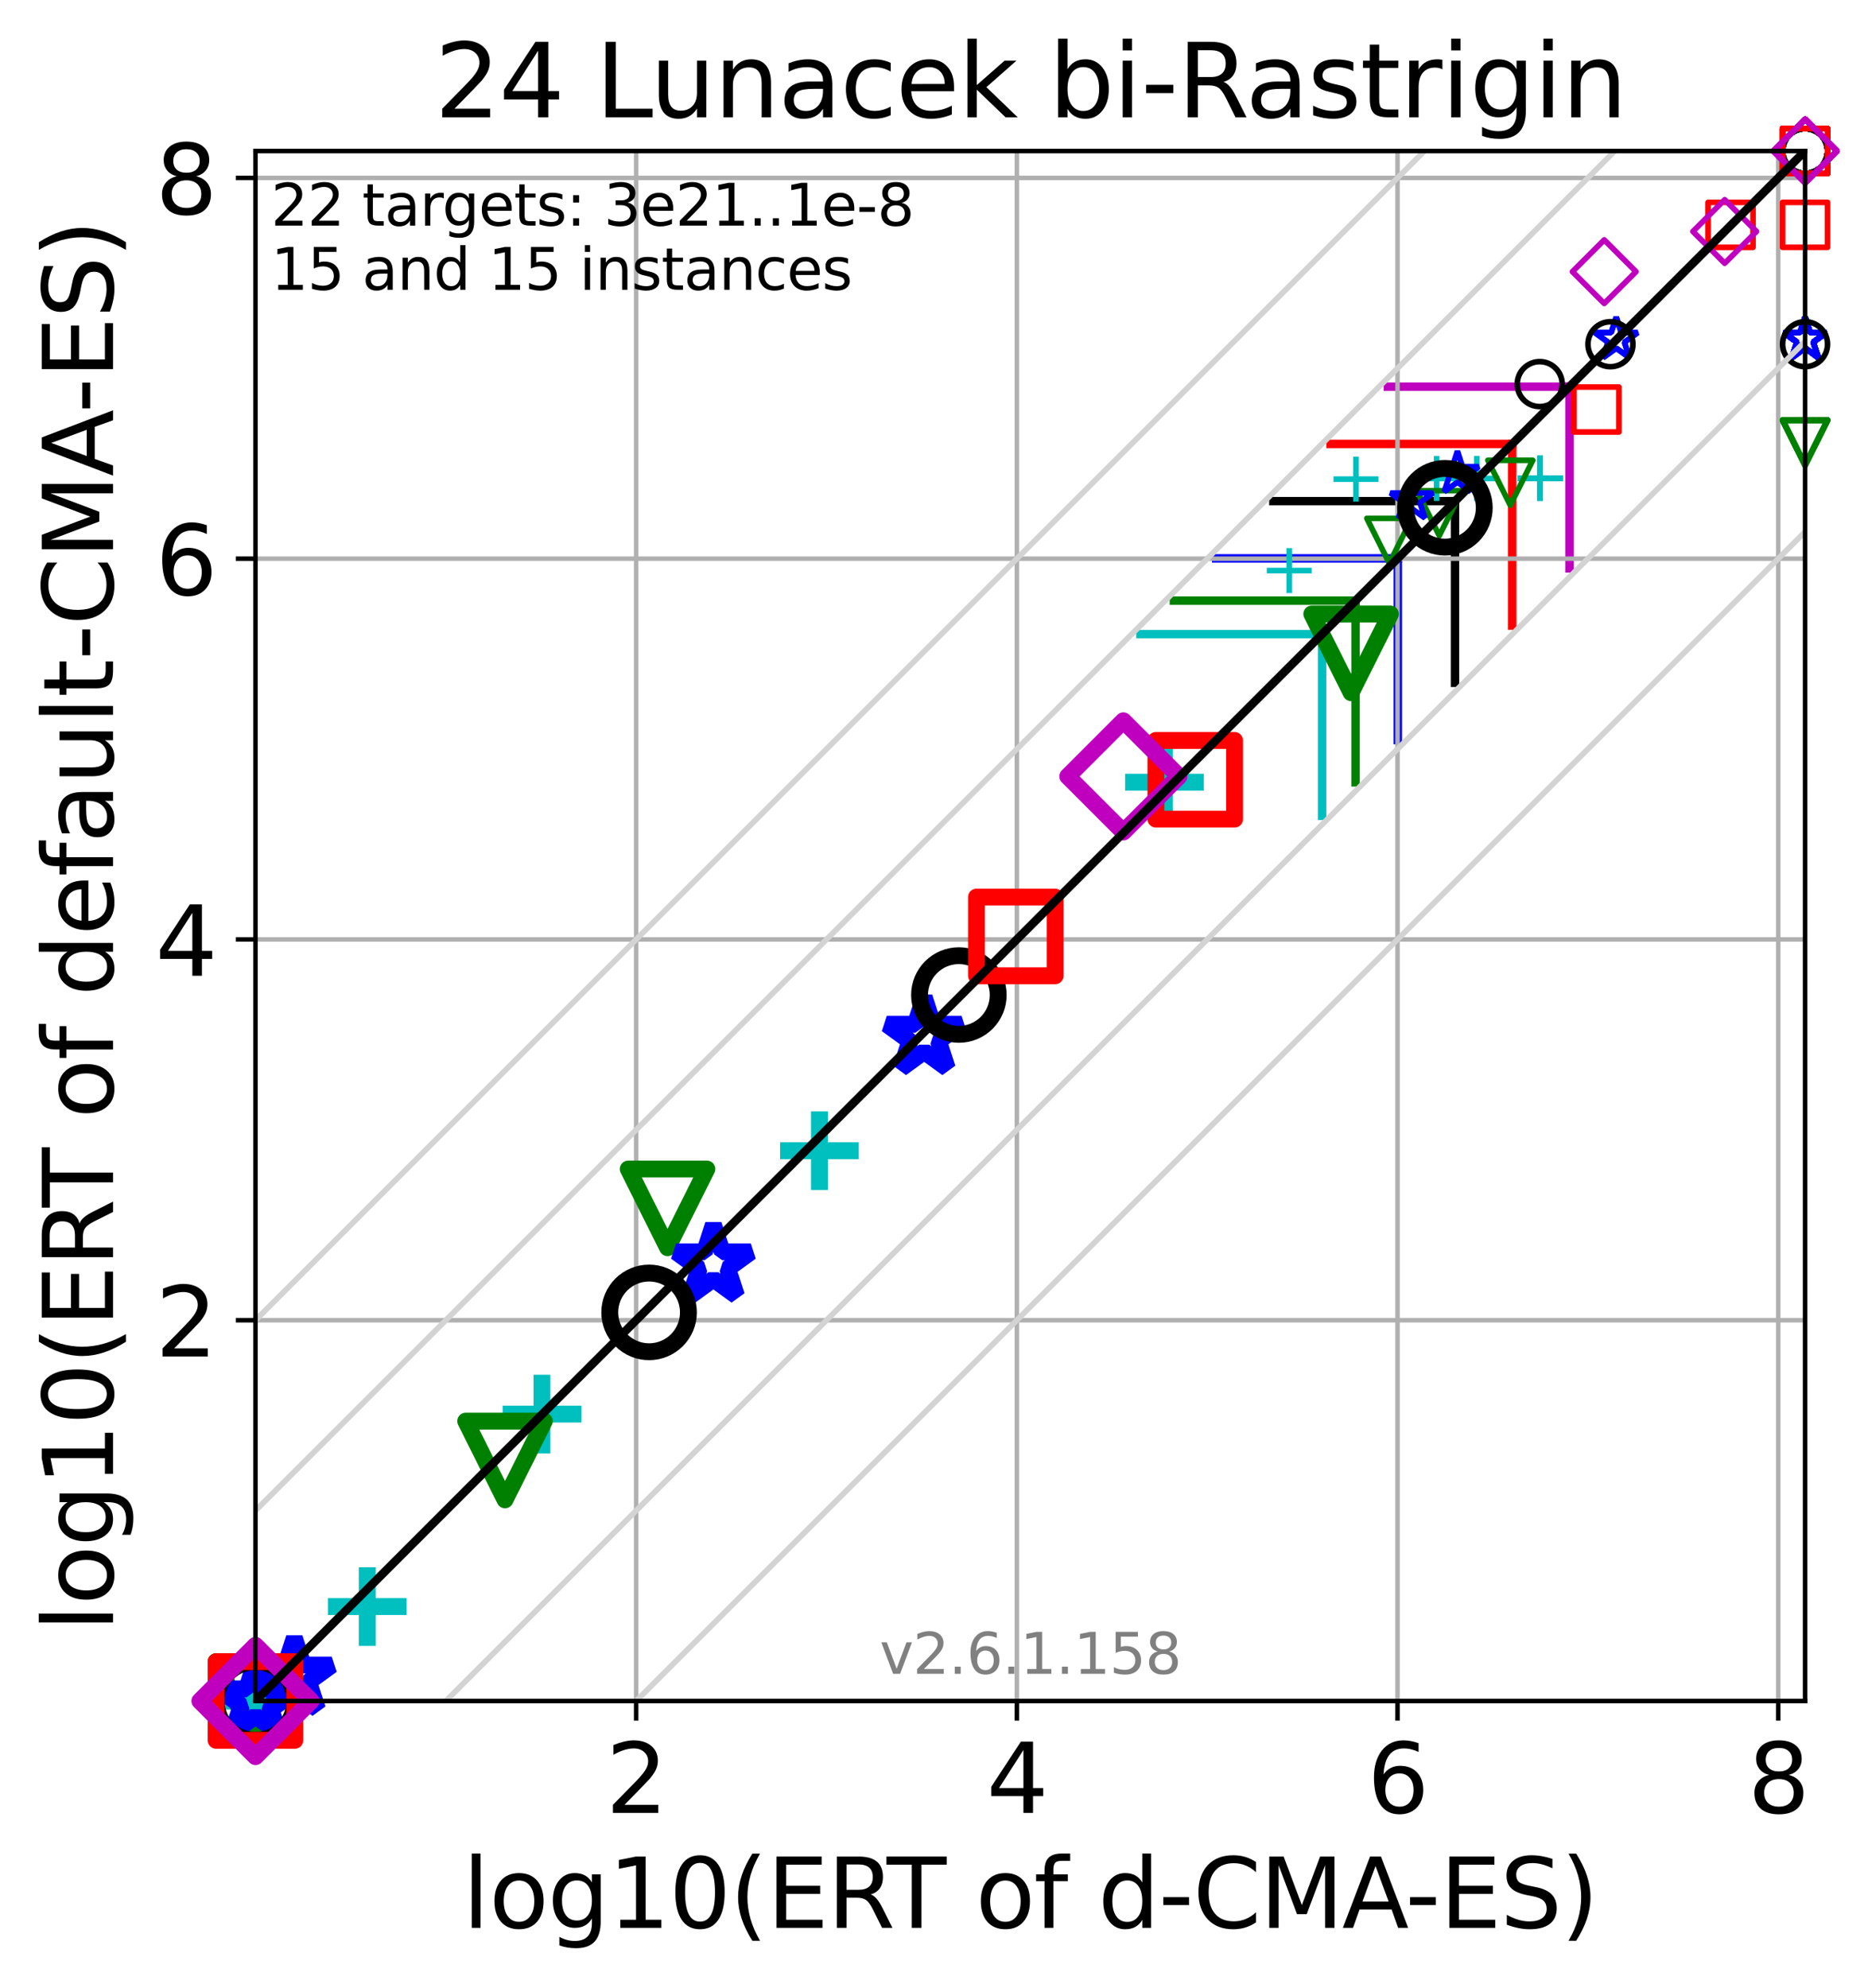 <?xml version="1.0" encoding="utf-8" standalone="no"?>
<!DOCTYPE svg PUBLIC "-//W3C//DTD SVG 1.1//EN"
  "http://www.w3.org/Graphics/SVG/1.1/DTD/svg11.dtd">
<svg xmlns:xlink="http://www.w3.org/1999/xlink" width="332.469pt" height="353.783pt" viewBox="0 0 332.469 353.783" xmlns="http://www.w3.org/2000/svg" version="1.1">
 <defs>
  <style type="text/css">*{stroke-linejoin: round; stroke-linecap: butt}</style>
 </defs>
 <g id="figure_1">
  <g id="patch_1">
   <path d="M 0 353.783 
L 332.469 353.783 
L 332.469 0 
L 0 0 
z
" style="fill: #ffffff"/>
  </g>
  <g id="axes_1">
   <g id="patch_2">
    <path d="M 45.469 302.677 
L 321.269 302.677 
L 321.269 26.877 
L 45.469 26.877 
z
" style="fill: #ffffff"/>
   </g>
   <g id="line2d_1">
    <path d="M 235.306 145.171 
L 235.306 112.843 
" clip-path="url(#p0922781b13)" style="fill: none; stroke: #00bfbf; stroke-width: 1.5; stroke-linecap: square"/>
   </g>
   <g id="line2d_2">
    <path d="M 202.978 112.843 
L 235.306 112.843 
" clip-path="url(#p0922781b13)" style="fill: none; stroke: #00bfbf; stroke-width: 1.5; stroke-linecap: square"/>
   </g>
   <g id="line2d_3">
    <path d="M 241.26 139.212 
L 241.26 106.885 
" clip-path="url(#p0922781b13)" style="fill: none; stroke: #008000; stroke-width: 1.5; stroke-linecap: square"/>
   </g>
   <g id="line2d_4">
    <path d="M 208.932 106.885 
L 241.26 106.885 
" clip-path="url(#p0922781b13)" style="fill: none; stroke: #008000; stroke-width: 1.5; stroke-linecap: square"/>
   </g>
   <g id="line2d_5">
    <path d="M 248.783 131.684 
L 248.783 99.356 
" clip-path="url(#p0922781b13)" style="fill: none; stroke: #0000ff; stroke-width: 1.5; stroke-linecap: square"/>
   </g>
   <g id="line2d_6">
    <path d="M 216.456 99.356 
L 248.783 99.356 
" clip-path="url(#p0922781b13)" style="fill: none; stroke: #0000ff; stroke-width: 1.5; stroke-linecap: square"/>
   </g>
   <g id="line2d_7">
    <path d="M 258.962 121.505 
L 258.962 89.178 
" clip-path="url(#p0922781b13)" style="fill: none; stroke: #000000; stroke-width: 1.5; stroke-linecap: square"/>
   </g>
   <g id="line2d_8">
    <path d="M 226.634 89.178 
L 258.962 89.178 
" clip-path="url(#p0922781b13)" style="fill: none; stroke: #000000; stroke-width: 1.5; stroke-linecap: square"/>
   </g>
   <g id="line2d_9">
    <path d="M 269.149 111.321 
L 269.149 78.994 
" clip-path="url(#p0922781b13)" style="fill: none; stroke: #ff0000; stroke-width: 1.5; stroke-linecap: square"/>
   </g>
   <g id="line2d_10">
    <path d="M 236.822 78.994 
L 269.149 78.994 
" clip-path="url(#p0922781b13)" style="fill: none; stroke: #ff0000; stroke-width: 1.5; stroke-linecap: square"/>
   </g>
   <g id="line2d_11">
    <path d="M 279.342 101.132 
L 279.342 68.805 
" clip-path="url(#p0922781b13)" style="fill: none; stroke: #bf00bf; stroke-width: 1.5; stroke-linecap: square"/>
   </g>
   <g id="line2d_12">
    <path d="M 247.015 68.805 
L 279.342 68.805 
" clip-path="url(#p0922781b13)" style="fill: none; stroke: #bf00bf; stroke-width: 1.5; stroke-linecap: square"/>
   </g>
   <g id="matplotlib.axis_1">
    <g id="xtick_1">
     <g id="line2d_13">
      <path d="M 113.224 302.677 
L 113.224 26.877 
" clip-path="url(#p0922781b13)" style="fill: none; stroke: #b0b0b0; stroke-width: 0.8; stroke-linecap: square"/>
     </g>
     <g id="line2d_14">
      <defs>
       <path id="m55ad499db9" d="M 0 0 
L 0 3.5 
" style="stroke: #000000; stroke-width: 0.8"/>
      </defs>
      <g>
       <use xlink:href="#m55ad499db9" x="113.224" y="302.677" style="stroke: #000000; stroke-width: 0.8"/>
      </g>
     </g>
     <g id="text_1">
      <!-- 2 -->
      <g transform="translate(107.816 322.595)scale(0.17 -0.17)">
       <defs>
        <path id="DejaVuSans-32" d="M 1228 531 
L 3431 531 
L 3431 0 
L 469 0 
L 469 531 
Q 828 903 1448 1529 
Q 2069 2156 2228 2338 
Q 2531 2678 2651 2914 
Q 2772 3150 2772 3378 
Q 2772 3750 2511 3984 
Q 2250 4219 1831 4219 
Q 1534 4219 1204 4116 
Q 875 4013 500 3803 
L 500 4441 
Q 881 4594 1212 4672 
Q 1544 4750 1819 4750 
Q 2544 4750 2975 4387 
Q 3406 4025 3406 3419 
Q 3406 3131 3298 2873 
Q 3191 2616 2906 2266 
Q 2828 2175 2409 1742 
Q 1991 1309 1228 531 
z
" transform="scale(0.016)"/>
       </defs>
       <use xlink:href="#DejaVuSans-32"/>
      </g>
     </g>
    </g>
    <g id="xtick_2">
     <g id="line2d_15">
      <path d="M 180.979 302.677 
L 180.979 26.877 
" clip-path="url(#p0922781b13)" style="fill: none; stroke: #b0b0b0; stroke-width: 0.8; stroke-linecap: square"/>
     </g>
     <g id="line2d_16">
      <g>
       <use xlink:href="#m55ad499db9" x="180.979" y="302.677" style="stroke: #000000; stroke-width: 0.8"/>
      </g>
     </g>
     <g id="text_2">
      <!-- 4 -->
      <g transform="translate(175.571 322.595)scale(0.17 -0.17)">
       <defs>
        <path id="DejaVuSans-34" d="M 2419 4116 
L 825 1625 
L 2419 1625 
L 2419 4116 
z
M 2253 4666 
L 3047 4666 
L 3047 1625 
L 3713 1625 
L 3713 1100 
L 3047 1100 
L 3047 0 
L 2419 0 
L 2419 1100 
L 313 1100 
L 313 1709 
L 2253 4666 
z
" transform="scale(0.016)"/>
       </defs>
       <use xlink:href="#DejaVuSans-34"/>
      </g>
     </g>
    </g>
    <g id="xtick_3">
     <g id="line2d_17">
      <path d="M 248.734 302.677 
L 248.734 26.877 
" clip-path="url(#p0922781b13)" style="fill: none; stroke: #b0b0b0; stroke-width: 0.8; stroke-linecap: square"/>
     </g>
     <g id="line2d_18">
      <g>
       <use xlink:href="#m55ad499db9" x="248.734" y="302.677" style="stroke: #000000; stroke-width: 0.8"/>
      </g>
     </g>
     <g id="text_3">
      <!-- 6 -->
      <g transform="translate(243.326 322.595)scale(0.17 -0.17)">
       <defs>
        <path id="DejaVuSans-36" d="M 2113 2584 
Q 1688 2584 1439 2293 
Q 1191 2003 1191 1497 
Q 1191 994 1439 701 
Q 1688 409 2113 409 
Q 2538 409 2786 701 
Q 3034 994 3034 1497 
Q 3034 2003 2786 2293 
Q 2538 2584 2113 2584 
z
M 3366 4563 
L 3366 3988 
Q 3128 4100 2886 4159 
Q 2644 4219 2406 4219 
Q 1781 4219 1451 3797 
Q 1122 3375 1075 2522 
Q 1259 2794 1537 2939 
Q 1816 3084 2150 3084 
Q 2853 3084 3261 2657 
Q 3669 2231 3669 1497 
Q 3669 778 3244 343 
Q 2819 -91 2113 -91 
Q 1303 -91 875 529 
Q 447 1150 447 2328 
Q 447 3434 972 4092 
Q 1497 4750 2381 4750 
Q 2619 4750 2861 4703 
Q 3103 4656 3366 4563 
z
" transform="scale(0.016)"/>
       </defs>
       <use xlink:href="#DejaVuSans-36"/>
      </g>
     </g>
    </g>
    <g id="xtick_4">
     <g id="line2d_19">
      <path d="M 316.489 302.677 
L 316.489 26.877 
" clip-path="url(#p0922781b13)" style="fill: none; stroke: #b0b0b0; stroke-width: 0.8; stroke-linecap: square"/>
     </g>
     <g id="line2d_20">
      <g>
       <use xlink:href="#m55ad499db9" x="316.489" y="302.677" style="stroke: #000000; stroke-width: 0.8"/>
      </g>
     </g>
     <g id="text_4">
      <!-- 8 -->
      <g transform="translate(311.081 322.595)scale(0.17 -0.17)">
       <defs>
        <path id="DejaVuSans-38" d="M 2034 2216 
Q 1584 2216 1326 1975 
Q 1069 1734 1069 1313 
Q 1069 891 1326 650 
Q 1584 409 2034 409 
Q 2484 409 2743 651 
Q 3003 894 3003 1313 
Q 3003 1734 2745 1975 
Q 2488 2216 2034 2216 
z
M 1403 2484 
Q 997 2584 770 2862 
Q 544 3141 544 3541 
Q 544 4100 942 4425 
Q 1341 4750 2034 4750 
Q 2731 4750 3128 4425 
Q 3525 4100 3525 3541 
Q 3525 3141 3298 2862 
Q 3072 2584 2669 2484 
Q 3125 2378 3379 2068 
Q 3634 1759 3634 1313 
Q 3634 634 3220 271 
Q 2806 -91 2034 -91 
Q 1263 -91 848 271 
Q 434 634 434 1313 
Q 434 1759 690 2068 
Q 947 2378 1403 2484 
z
M 1172 3481 
Q 1172 3119 1398 2916 
Q 1625 2713 2034 2713 
Q 2441 2713 2670 2916 
Q 2900 3119 2900 3481 
Q 2900 3844 2670 4047 
Q 2441 4250 2034 4250 
Q 1625 4250 1398 4047 
Q 1172 3844 1172 3481 
z
" transform="scale(0.016)"/>
       </defs>
       <use xlink:href="#DejaVuSans-38"/>
      </g>
     </g>
    </g>
    <g id="text_5">
     <!-- log10(ERT of d-CMA-ES) -->
     <g transform="translate(82.324 343.047)scale(0.17 -0.17)">
      <defs>
       <path id="DejaVuSans-6c" d="M 603 4863 
L 1178 4863 
L 1178 0 
L 603 0 
L 603 4863 
z
" transform="scale(0.016)"/>
       <path id="DejaVuSans-6f" d="M 1959 3097 
Q 1497 3097 1228 2736 
Q 959 2375 959 1747 
Q 959 1119 1226 758 
Q 1494 397 1959 397 
Q 2419 397 2687 759 
Q 2956 1122 2956 1747 
Q 2956 2369 2687 2733 
Q 2419 3097 1959 3097 
z
M 1959 3584 
Q 2709 3584 3137 3096 
Q 3566 2609 3566 1747 
Q 3566 888 3137 398 
Q 2709 -91 1959 -91 
Q 1206 -91 779 398 
Q 353 888 353 1747 
Q 353 2609 779 3096 
Q 1206 3584 1959 3584 
z
" transform="scale(0.016)"/>
       <path id="DejaVuSans-67" d="M 2906 1791 
Q 2906 2416 2648 2759 
Q 2391 3103 1925 3103 
Q 1463 3103 1205 2759 
Q 947 2416 947 1791 
Q 947 1169 1205 825 
Q 1463 481 1925 481 
Q 2391 481 2648 825 
Q 2906 1169 2906 1791 
z
M 3481 434 
Q 3481 -459 3084 -895 
Q 2688 -1331 1869 -1331 
Q 1566 -1331 1297 -1286 
Q 1028 -1241 775 -1147 
L 775 -588 
Q 1028 -725 1275 -790 
Q 1522 -856 1778 -856 
Q 2344 -856 2625 -561 
Q 2906 -266 2906 331 
L 2906 616 
Q 2728 306 2450 153 
Q 2172 0 1784 0 
Q 1141 0 747 490 
Q 353 981 353 1791 
Q 353 2603 747 3093 
Q 1141 3584 1784 3584 
Q 2172 3584 2450 3431 
Q 2728 3278 2906 2969 
L 2906 3500 
L 3481 3500 
L 3481 434 
z
" transform="scale(0.016)"/>
       <path id="DejaVuSans-31" d="M 794 531 
L 1825 531 
L 1825 4091 
L 703 3866 
L 703 4441 
L 1819 4666 
L 2450 4666 
L 2450 531 
L 3481 531 
L 3481 0 
L 794 0 
L 794 531 
z
" transform="scale(0.016)"/>
       <path id="DejaVuSans-30" d="M 2034 4250 
Q 1547 4250 1301 3770 
Q 1056 3291 1056 2328 
Q 1056 1369 1301 889 
Q 1547 409 2034 409 
Q 2525 409 2770 889 
Q 3016 1369 3016 2328 
Q 3016 3291 2770 3770 
Q 2525 4250 2034 4250 
z
M 2034 4750 
Q 2819 4750 3233 4129 
Q 3647 3509 3647 2328 
Q 3647 1150 3233 529 
Q 2819 -91 2034 -91 
Q 1250 -91 836 529 
Q 422 1150 422 2328 
Q 422 3509 836 4129 
Q 1250 4750 2034 4750 
z
" transform="scale(0.016)"/>
       <path id="DejaVuSans-28" d="M 1984 4856 
Q 1566 4138 1362 3434 
Q 1159 2731 1159 2009 
Q 1159 1288 1364 580 
Q 1569 -128 1984 -844 
L 1484 -844 
Q 1016 -109 783 600 
Q 550 1309 550 2009 
Q 550 2706 781 3412 
Q 1013 4119 1484 4856 
L 1984 4856 
z
" transform="scale(0.016)"/>
       <path id="DejaVuSans-45" d="M 628 4666 
L 3578 4666 
L 3578 4134 
L 1259 4134 
L 1259 2753 
L 3481 2753 
L 3481 2222 
L 1259 2222 
L 1259 531 
L 3634 531 
L 3634 0 
L 628 0 
L 628 4666 
z
" transform="scale(0.016)"/>
       <path id="DejaVuSans-52" d="M 2841 2188 
Q 3044 2119 3236 1894 
Q 3428 1669 3622 1275 
L 4263 0 
L 3584 0 
L 2988 1197 
Q 2756 1666 2539 1819 
Q 2322 1972 1947 1972 
L 1259 1972 
L 1259 0 
L 628 0 
L 628 4666 
L 2053 4666 
Q 2853 4666 3247 4331 
Q 3641 3997 3641 3322 
Q 3641 2881 3436 2590 
Q 3231 2300 2841 2188 
z
M 1259 4147 
L 1259 2491 
L 2053 2491 
Q 2509 2491 2742 2702 
Q 2975 2913 2975 3322 
Q 2975 3731 2742 3939 
Q 2509 4147 2053 4147 
L 1259 4147 
z
" transform="scale(0.016)"/>
       <path id="DejaVuSans-54" d="M -19 4666 
L 3928 4666 
L 3928 4134 
L 2272 4134 
L 2272 0 
L 1638 0 
L 1638 4134 
L -19 4134 
L -19 4666 
z
" transform="scale(0.016)"/>
       <path id="DejaVuSans-20" transform="scale(0.016)"/>
       <path id="DejaVuSans-66" d="M 2375 4863 
L 2375 4384 
L 1825 4384 
Q 1516 4384 1395 4259 
Q 1275 4134 1275 3809 
L 1275 3500 
L 2222 3500 
L 2222 3053 
L 1275 3053 
L 1275 0 
L 697 0 
L 697 3053 
L 147 3053 
L 147 3500 
L 697 3500 
L 697 3744 
Q 697 4328 969 4595 
Q 1241 4863 1831 4863 
L 2375 4863 
z
" transform="scale(0.016)"/>
       <path id="DejaVuSans-64" d="M 2906 2969 
L 2906 4863 
L 3481 4863 
L 3481 0 
L 2906 0 
L 2906 525 
Q 2725 213 2448 61 
Q 2172 -91 1784 -91 
Q 1150 -91 751 415 
Q 353 922 353 1747 
Q 353 2572 751 3078 
Q 1150 3584 1784 3584 
Q 2172 3584 2448 3432 
Q 2725 3281 2906 2969 
z
M 947 1747 
Q 947 1113 1208 752 
Q 1469 391 1925 391 
Q 2381 391 2643 752 
Q 2906 1113 2906 1747 
Q 2906 2381 2643 2742 
Q 2381 3103 1925 3103 
Q 1469 3103 1208 2742 
Q 947 2381 947 1747 
z
" transform="scale(0.016)"/>
       <path id="DejaVuSans-2d" d="M 313 2009 
L 1997 2009 
L 1997 1497 
L 313 1497 
L 313 2009 
z
" transform="scale(0.016)"/>
       <path id="DejaVuSans-43" d="M 4122 4306 
L 4122 3641 
Q 3803 3938 3442 4084 
Q 3081 4231 2675 4231 
Q 1875 4231 1450 3742 
Q 1025 3253 1025 2328 
Q 1025 1406 1450 917 
Q 1875 428 2675 428 
Q 3081 428 3442 575 
Q 3803 722 4122 1019 
L 4122 359 
Q 3791 134 3420 21 
Q 3050 -91 2638 -91 
Q 1578 -91 968 557 
Q 359 1206 359 2328 
Q 359 3453 968 4101 
Q 1578 4750 2638 4750 
Q 3056 4750 3426 4639 
Q 3797 4528 4122 4306 
z
" transform="scale(0.016)"/>
       <path id="DejaVuSans-4d" d="M 628 4666 
L 1569 4666 
L 2759 1491 
L 3956 4666 
L 4897 4666 
L 4897 0 
L 4281 0 
L 4281 4097 
L 3078 897 
L 2444 897 
L 1241 4097 
L 1241 0 
L 628 0 
L 628 4666 
z
" transform="scale(0.016)"/>
       <path id="DejaVuSans-41" d="M 2188 4044 
L 1331 1722 
L 3047 1722 
L 2188 4044 
z
M 1831 4666 
L 2547 4666 
L 4325 0 
L 3669 0 
L 3244 1197 
L 1141 1197 
L 716 0 
L 50 0 
L 1831 4666 
z
" transform="scale(0.016)"/>
       <path id="DejaVuSans-53" d="M 3425 4513 
L 3425 3897 
Q 3066 4069 2747 4153 
Q 2428 4238 2131 4238 
Q 1616 4238 1336 4038 
Q 1056 3838 1056 3469 
Q 1056 3159 1242 3001 
Q 1428 2844 1947 2747 
L 2328 2669 
Q 3034 2534 3370 2195 
Q 3706 1856 3706 1288 
Q 3706 609 3251 259 
Q 2797 -91 1919 -91 
Q 1588 -91 1214 -16 
Q 841 59 441 206 
L 441 856 
Q 825 641 1194 531 
Q 1563 422 1919 422 
Q 2459 422 2753 634 
Q 3047 847 3047 1241 
Q 3047 1584 2836 1778 
Q 2625 1972 2144 2069 
L 1759 2144 
Q 1053 2284 737 2584 
Q 422 2884 422 3419 
Q 422 4038 858 4394 
Q 1294 4750 2059 4750 
Q 2388 4750 2728 4690 
Q 3069 4631 3425 4513 
z
" transform="scale(0.016)"/>
       <path id="DejaVuSans-29" d="M 513 4856 
L 1013 4856 
Q 1481 4119 1714 3412 
Q 1947 2706 1947 2009 
Q 1947 1309 1714 600 
Q 1481 -109 1013 -844 
L 513 -844 
Q 928 -128 1133 580 
Q 1338 1288 1338 2009 
Q 1338 2731 1133 3434 
Q 928 4138 513 4856 
z
" transform="scale(0.016)"/>
      </defs>
      <use xlink:href="#DejaVuSans-6c"/>
      <use xlink:href="#DejaVuSans-6f" x="27.783"/>
      <use xlink:href="#DejaVuSans-67" x="88.965"/>
      <use xlink:href="#DejaVuSans-31" x="152.441"/>
      <use xlink:href="#DejaVuSans-30" x="216.064"/>
      <use xlink:href="#DejaVuSans-28" x="279.688"/>
      <use xlink:href="#DejaVuSans-45" x="318.701"/>
      <use xlink:href="#DejaVuSans-52" x="381.885"/>
      <use xlink:href="#DejaVuSans-54" x="444.117"/>
      <use xlink:href="#DejaVuSans-20" x="505.201"/>
      <use xlink:href="#DejaVuSans-6f" x="536.988"/>
      <use xlink:href="#DejaVuSans-66" x="598.17"/>
      <use xlink:href="#DejaVuSans-20" x="633.375"/>
      <use xlink:href="#DejaVuSans-64" x="665.162"/>
      <use xlink:href="#DejaVuSans-2d" x="728.639"/>
      <use xlink:href="#DejaVuSans-43" x="764.723"/>
      <use xlink:href="#DejaVuSans-4d" x="834.547"/>
      <use xlink:href="#DejaVuSans-41" x="920.826"/>
      <use xlink:href="#DejaVuSans-2d" x="986.984"/>
      <use xlink:href="#DejaVuSans-45" x="1023.068"/>
      <use xlink:href="#DejaVuSans-53" x="1086.252"/>
      <use xlink:href="#DejaVuSans-29" x="1149.729"/>
     </g>
    </g>
   </g>
   <g id="matplotlib.axis_2">
    <g id="ytick_1">
     <g id="line2d_21">
      <path d="M 45.469 234.922 
L 321.269 234.922 
" clip-path="url(#p0922781b13)" style="fill: none; stroke: #b0b0b0; stroke-width: 0.8; stroke-linecap: square"/>
     </g>
     <g id="line2d_22">
      <defs>
       <path id="m8c0db5f180" d="M 0 0 
L -3.5 0 
" style="stroke: #000000; stroke-width: 0.8"/>
      </defs>
      <g>
       <use xlink:href="#m8c0db5f180" x="45.469" y="234.922" style="stroke: #000000; stroke-width: 0.8"/>
      </g>
     </g>
     <g id="text_6">
      <!-- 2 -->
      <g transform="translate(27.653 241.381)scale(0.17 -0.17)">
       <use xlink:href="#DejaVuSans-32"/>
      </g>
     </g>
    </g>
    <g id="ytick_2">
     <g id="line2d_23">
      <path d="M 45.469 167.167 
L 321.269 167.167 
" clip-path="url(#p0922781b13)" style="fill: none; stroke: #b0b0b0; stroke-width: 0.8; stroke-linecap: square"/>
     </g>
     <g id="line2d_24">
      <g>
       <use xlink:href="#m8c0db5f180" x="45.469" y="167.167" style="stroke: #000000; stroke-width: 0.8"/>
      </g>
     </g>
     <g id="text_7">
      <!-- 4 -->
      <g transform="translate(27.653 173.626)scale(0.17 -0.17)">
       <use xlink:href="#DejaVuSans-34"/>
      </g>
     </g>
    </g>
    <g id="ytick_3">
     <g id="line2d_25">
      <path d="M 45.469 99.412 
L 321.269 99.412 
" clip-path="url(#p0922781b13)" style="fill: none; stroke: #b0b0b0; stroke-width: 0.8; stroke-linecap: square"/>
     </g>
     <g id="line2d_26">
      <g>
       <use xlink:href="#m8c0db5f180" x="45.469" y="99.412" style="stroke: #000000; stroke-width: 0.8"/>
      </g>
     </g>
     <g id="text_8">
      <!-- 6 -->
      <g transform="translate(27.653 105.871)scale(0.17 -0.17)">
       <use xlink:href="#DejaVuSans-36"/>
      </g>
     </g>
    </g>
    <g id="ytick_4">
     <g id="line2d_27">
      <path d="M 45.469 31.658 
L 321.269 31.658 
" clip-path="url(#p0922781b13)" style="fill: none; stroke: #b0b0b0; stroke-width: 0.8; stroke-linecap: square"/>
     </g>
     <g id="line2d_28">
      <g>
       <use xlink:href="#m8c0db5f180" x="45.469" y="31.658" style="stroke: #000000; stroke-width: 0.8"/>
      </g>
     </g>
     <g id="text_9">
      <!-- 8 -->
      <g transform="translate(27.653 38.116)scale(0.17 -0.17)">
       <use xlink:href="#DejaVuSans-38"/>
      </g>
     </g>
    </g>
    <g id="text_10">
     <!-- log10(ERT of default-CMA-ES) -->
     <g transform="translate(20.117 290.334)rotate(-90)scale(0.17 -0.17)">
      <defs>
       <path id="DejaVuSans-65" d="M 3597 1894 
L 3597 1613 
L 953 1613 
Q 991 1019 1311 708 
Q 1631 397 2203 397 
Q 2534 397 2845 478 
Q 3156 559 3463 722 
L 3463 178 
Q 3153 47 2828 -22 
Q 2503 -91 2169 -91 
Q 1331 -91 842 396 
Q 353 884 353 1716 
Q 353 2575 817 3079 
Q 1281 3584 2069 3584 
Q 2775 3584 3186 3129 
Q 3597 2675 3597 1894 
z
M 3022 2063 
Q 3016 2534 2758 2815 
Q 2500 3097 2075 3097 
Q 1594 3097 1305 2825 
Q 1016 2553 972 2059 
L 3022 2063 
z
" transform="scale(0.016)"/>
       <path id="DejaVuSans-61" d="M 2194 1759 
Q 1497 1759 1228 1600 
Q 959 1441 959 1056 
Q 959 750 1161 570 
Q 1363 391 1709 391 
Q 2188 391 2477 730 
Q 2766 1069 2766 1631 
L 2766 1759 
L 2194 1759 
z
M 3341 1997 
L 3341 0 
L 2766 0 
L 2766 531 
Q 2569 213 2275 61 
Q 1981 -91 1556 -91 
Q 1019 -91 701 211 
Q 384 513 384 1019 
Q 384 1609 779 1909 
Q 1175 2209 1959 2209 
L 2766 2209 
L 2766 2266 
Q 2766 2663 2505 2880 
Q 2244 3097 1772 3097 
Q 1472 3097 1187 3025 
Q 903 2953 641 2809 
L 641 3341 
Q 956 3463 1253 3523 
Q 1550 3584 1831 3584 
Q 2591 3584 2966 3190 
Q 3341 2797 3341 1997 
z
" transform="scale(0.016)"/>
       <path id="DejaVuSans-75" d="M 544 1381 
L 544 3500 
L 1119 3500 
L 1119 1403 
Q 1119 906 1312 657 
Q 1506 409 1894 409 
Q 2359 409 2629 706 
Q 2900 1003 2900 1516 
L 2900 3500 
L 3475 3500 
L 3475 0 
L 2900 0 
L 2900 538 
Q 2691 219 2414 64 
Q 2138 -91 1772 -91 
Q 1169 -91 856 284 
Q 544 659 544 1381 
z
M 1991 3584 
L 1991 3584 
z
" transform="scale(0.016)"/>
       <path id="DejaVuSans-74" d="M 1172 4494 
L 1172 3500 
L 2356 3500 
L 2356 3053 
L 1172 3053 
L 1172 1153 
Q 1172 725 1289 603 
Q 1406 481 1766 481 
L 2356 481 
L 2356 0 
L 1766 0 
Q 1100 0 847 248 
Q 594 497 594 1153 
L 594 3053 
L 172 3053 
L 172 3500 
L 594 3500 
L 594 4494 
L 1172 4494 
z
" transform="scale(0.016)"/>
      </defs>
      <use xlink:href="#DejaVuSans-6c"/>
      <use xlink:href="#DejaVuSans-6f" x="27.783"/>
      <use xlink:href="#DejaVuSans-67" x="88.965"/>
      <use xlink:href="#DejaVuSans-31" x="152.441"/>
      <use xlink:href="#DejaVuSans-30" x="216.064"/>
      <use xlink:href="#DejaVuSans-28" x="279.688"/>
      <use xlink:href="#DejaVuSans-45" x="318.701"/>
      <use xlink:href="#DejaVuSans-52" x="381.885"/>
      <use xlink:href="#DejaVuSans-54" x="444.117"/>
      <use xlink:href="#DejaVuSans-20" x="505.201"/>
      <use xlink:href="#DejaVuSans-6f" x="536.988"/>
      <use xlink:href="#DejaVuSans-66" x="598.17"/>
      <use xlink:href="#DejaVuSans-20" x="633.375"/>
      <use xlink:href="#DejaVuSans-64" x="665.162"/>
      <use xlink:href="#DejaVuSans-65" x="728.639"/>
      <use xlink:href="#DejaVuSans-66" x="790.162"/>
      <use xlink:href="#DejaVuSans-61" x="825.367"/>
      <use xlink:href="#DejaVuSans-75" x="886.646"/>
      <use xlink:href="#DejaVuSans-6c" x="950.025"/>
      <use xlink:href="#DejaVuSans-74" x="977.809"/>
      <use xlink:href="#DejaVuSans-2d" x="1017.018"/>
      <use xlink:href="#DejaVuSans-43" x="1053.102"/>
      <use xlink:href="#DejaVuSans-4d" x="1122.926"/>
      <use xlink:href="#DejaVuSans-41" x="1209.205"/>
      <use xlink:href="#DejaVuSans-2d" x="1275.363"/>
      <use xlink:href="#DejaVuSans-45" x="1311.447"/>
      <use xlink:href="#DejaVuSans-53" x="1374.631"/>
      <use xlink:href="#DejaVuSans-29" x="1438.107"/>
     </g>
    </g>
   </g>
   <g id="line2d_29">
    <defs>
     <path id="m2bb06acd2a" d="M -7 0 
L 7 0 
M 0 7 
L 0 -7 
" style="stroke: #00bfbf; stroke-width: 3"/>
    </defs>
    <g>
     <use xlink:href="#m2bb06acd2a" x="45.469" y="302.677" style="fill-opacity: 0; stroke: #00bfbf; stroke-width: 3"/>
     <use xlink:href="#m2bb06acd2a" x="45.469" y="302.677" style="fill-opacity: 0; stroke: #00bfbf; stroke-width: 3"/>
     <use xlink:href="#m2bb06acd2a" x="65.367" y="285.874" style="fill-opacity: 0; stroke: #00bfbf; stroke-width: 3"/>
     <use xlink:href="#m2bb06acd2a" x="96.46" y="251.625" style="fill-opacity: 0; stroke: #00bfbf; stroke-width: 3"/>
     <use xlink:href="#m2bb06acd2a" x="145.844" y="204.761" style="fill-opacity: 0; stroke: #00bfbf; stroke-width: 3"/>
     <use xlink:href="#m2bb06acd2a" x="207.248" y="139.185" style="fill-opacity: 0; stroke: #00bfbf; stroke-width: 3"/>
    </g>
   </g>
   <g id="line2d_30">
    <defs>
     <path id="mfa22610ba8" d="M -4 0 
L 4 0 
M 0 4 
L 0 -4 
" style="stroke: #00bfbf"/>
    </defs>
    <g>
     <use xlink:href="#mfa22610ba8" x="229.463" y="101.529" style="fill-opacity: 0; stroke: #00bfbf"/>
     <use xlink:href="#mfa22610ba8" x="241.336" y="85.26" style="fill-opacity: 0; stroke: #00bfbf"/>
     <use xlink:href="#mfa22610ba8" x="255.697" y="85.15" style="fill-opacity: 0; stroke: #00bfbf"/>
     <use xlink:href="#mfa22610ba8" x="262.844" y="85.143" style="fill-opacity: 0; stroke: #00bfbf"/>
     <use xlink:href="#mfa22610ba8" x="274.114" y="85.13" style="fill-opacity: 0; stroke: #00bfbf"/>
     <use xlink:href="#mfa22610ba8" x="274.114" y="85.129" style="fill-opacity: 0; stroke: #00bfbf"/>
     <use xlink:href="#mfa22610ba8" x="274.114" y="85.114" style="fill-opacity: 0; stroke: #00bfbf"/>
     <use xlink:href="#mfa22610ba8" x="274.114" y="85.107" style="fill-opacity: 0; stroke: #00bfbf"/>
     <use xlink:href="#mfa22610ba8" x="274.114" y="85.107" style="fill-opacity: 0; stroke: #00bfbf"/>
     <use xlink:href="#mfa22610ba8" x="274.114" y="85.106" style="fill-opacity: 0; stroke: #00bfbf"/>
     <use xlink:href="#mfa22610ba8" x="274.114" y="85.106" style="fill-opacity: 0; stroke: #00bfbf"/>
     <use xlink:href="#mfa22610ba8" x="274.114" y="85.106" style="fill-opacity: 0; stroke: #00bfbf"/>
     <use xlink:href="#mfa22610ba8" x="274.114" y="85.106" style="fill-opacity: 0; stroke: #00bfbf"/>
     <use xlink:href="#mfa22610ba8" x="274.115" y="85.105" style="fill-opacity: 0; stroke: #00bfbf"/>
     <use xlink:href="#mfa22610ba8" x="274.115" y="85.104" style="fill-opacity: 0; stroke: #00bfbf"/>
     <use xlink:href="#mfa22610ba8" x="274.115" y="85.104" style="fill-opacity: 0; stroke: #00bfbf"/>
    </g>
   </g>
   <g id="line2d_31">
    <defs>
     <path id="ma500dcc391" d="M -0 7 
L 7 -7 
L -7 -7 
z
" style="stroke: #008000; stroke-width: 3; stroke-linejoin: miter"/>
    </defs>
    <g>
     <use xlink:href="#ma500dcc391" x="45.469" y="302.677" style="fill-opacity: 0; stroke: #008000; stroke-width: 3; stroke-linejoin: miter"/>
     <use xlink:href="#ma500dcc391" x="45.469" y="302.677" style="fill-opacity: 0; stroke: #008000; stroke-width: 3; stroke-linejoin: miter"/>
     <use xlink:href="#ma500dcc391" x="89.884" y="259.882" style="fill-opacity: 0; stroke: #008000; stroke-width: 3; stroke-linejoin: miter"/>
     <use xlink:href="#ma500dcc391" x="118.812" y="215.02" style="fill-opacity: 0; stroke: #008000; stroke-width: 3; stroke-linejoin: miter"/>
     <use xlink:href="#ma500dcc391" x="240.469" y="116.257" style="fill-opacity: 0; stroke: #008000; stroke-width: 3; stroke-linejoin: miter"/>
    </g>
   </g>
   <g id="line2d_32">
    <defs>
     <path id="m0ae777d1a3" d="M -0 4 
L 4 -4 
L -4 -4 
z
" style="stroke: #008000; stroke-linejoin: miter"/>
    </defs>
    <g>
     <use xlink:href="#m0ae777d1a3" x="247.269" y="96.234" style="fill-opacity: 0; stroke: #008000; stroke-linejoin: miter"/>
     <use xlink:href="#m0ae777d1a3" x="256.166" y="91.314" style="fill-opacity: 0; stroke: #008000; stroke-linejoin: miter"/>
     <use xlink:href="#m0ae777d1a3" x="268.802" y="85.908" style="fill-opacity: 0; stroke: #008000; stroke-linejoin: miter"/>
    </g>
   </g>
   <g id="line2d_33">
    <g>
     <use xlink:href="#m0ae777d1a3" x="321.269" y="78.825" style="fill-opacity: 0; stroke: #008000; stroke-linejoin: miter"/>
     <use xlink:href="#m0ae777d1a3" x="321.269" y="78.821" style="fill-opacity: 0; stroke: #008000; stroke-linejoin: miter"/>
     <use xlink:href="#m0ae777d1a3" x="321.269" y="78.776" style="fill-opacity: 0; stroke: #008000; stroke-linejoin: miter"/>
     <use xlink:href="#m0ae777d1a3" x="321.269" y="78.776" style="fill-opacity: 0; stroke: #008000; stroke-linejoin: miter"/>
     <use xlink:href="#m0ae777d1a3" x="321.269" y="78.771" style="fill-opacity: 0; stroke: #008000; stroke-linejoin: miter"/>
     <use xlink:href="#m0ae777d1a3" x="321.269" y="78.769" style="fill-opacity: 0; stroke: #008000; stroke-linejoin: miter"/>
     <use xlink:href="#m0ae777d1a3" x="321.269" y="78.768" style="fill-opacity: 0; stroke: #008000; stroke-linejoin: miter"/>
     <use xlink:href="#m0ae777d1a3" x="321.269" y="78.764" style="fill-opacity: 0; stroke: #008000; stroke-linejoin: miter"/>
     <use xlink:href="#m0ae777d1a3" x="321.269" y="78.764" style="fill-opacity: 0; stroke: #008000; stroke-linejoin: miter"/>
     <use xlink:href="#m0ae777d1a3" x="321.269" y="78.76" style="fill-opacity: 0; stroke: #008000; stroke-linejoin: miter"/>
     <use xlink:href="#m0ae777d1a3" x="321.269" y="78.757" style="fill-opacity: 0; stroke: #008000; stroke-linejoin: miter"/>
     <use xlink:href="#m0ae777d1a3" x="321.269" y="78.757" style="fill-opacity: 0; stroke: #008000; stroke-linejoin: miter"/>
     <use xlink:href="#m0ae777d1a3" x="321.269" y="78.755" style="fill-opacity: 0; stroke: #008000; stroke-linejoin: miter"/>
     <use xlink:href="#m0ae777d1a3" x="321.269" y="78.751" style="fill-opacity: 0; stroke: #008000; stroke-linejoin: miter"/>
    </g>
   </g>
   <g id="line2d_34">
    <defs>
     <path id="m8794ac97fa" d="M 0 -7 
L -1.572 -2.163 
L -6.657 -2.163 
L -2.543 0.826 
L -4.114 5.663 
L -0 2.674 
L 4.114 5.663 
L 2.543 0.826 
L 6.657 -2.163 
L 1.572 -2.163 
z
" style="stroke: #0000ff; stroke-width: 3; stroke-linejoin: bevel"/>
    </defs>
    <g>
     <use xlink:href="#m8794ac97fa" x="45.469" y="302.677" style="fill-opacity: 0; stroke: #0000ff; stroke-width: 3; stroke-linejoin: bevel"/>
     <use xlink:href="#m8794ac97fa" x="52.384" y="298.445" style="fill-opacity: 0; stroke: #0000ff; stroke-width: 3; stroke-linejoin: bevel"/>
     <use xlink:href="#m8794ac97fa" x="126.97" y="224.917" style="fill-opacity: 0; stroke: #0000ff; stroke-width: 3; stroke-linejoin: bevel"/>
     <use xlink:href="#m8794ac97fa" x="164.486" y="184.429" style="fill-opacity: 0; stroke: #0000ff; stroke-width: 3; stroke-linejoin: bevel"/>
    </g>
   </g>
   <g id="line2d_35">
    <defs>
     <path id="m1c6707ea3d" d="M 0 -4 
L -0.898 -1.236 
L -3.804 -1.236 
L -1.453 0.472 
L -2.351 3.236 
L -0 1.528 
L 2.351 3.236 
L 1.453 0.472 
L 3.804 -1.236 
L 0.898 -1.236 
z
" style="stroke: #0000ff; stroke-linejoin: bevel"/>
    </defs>
    <g>
     <use xlink:href="#m1c6707ea3d" x="251.262" y="88.959" style="fill-opacity: 0; stroke: #0000ff; stroke-linejoin: bevel"/>
     <use xlink:href="#m1c6707ea3d" x="259.394" y="84.266" style="fill-opacity: 0; stroke: #0000ff; stroke-linejoin: bevel"/>
     <use xlink:href="#m1c6707ea3d" x="287.658" y="60.426" style="fill-opacity: 0; stroke: #0000ff; stroke-linejoin: bevel"/>
     <use xlink:href="#m1c6707ea3d" x="287.661" y="60.422" style="fill-opacity: 0; stroke: #0000ff; stroke-linejoin: bevel"/>
    </g>
   </g>
   <g id="line2d_36">
    <g>
     <use xlink:href="#m1c6707ea3d" x="321.269" y="60.421" style="fill-opacity: 0; stroke: #0000ff; stroke-linejoin: bevel"/>
     <use xlink:href="#m1c6707ea3d" x="321.269" y="60.421" style="fill-opacity: 0; stroke: #0000ff; stroke-linejoin: bevel"/>
     <use xlink:href="#m1c6707ea3d" x="321.269" y="60.413" style="fill-opacity: 0; stroke: #0000ff; stroke-linejoin: bevel"/>
     <use xlink:href="#m1c6707ea3d" x="321.269" y="60.412" style="fill-opacity: 0; stroke: #0000ff; stroke-linejoin: bevel"/>
     <use xlink:href="#m1c6707ea3d" x="321.269" y="60.411" style="fill-opacity: 0; stroke: #0000ff; stroke-linejoin: bevel"/>
     <use xlink:href="#m1c6707ea3d" x="321.269" y="60.41" style="fill-opacity: 0; stroke: #0000ff; stroke-linejoin: bevel"/>
     <use xlink:href="#m1c6707ea3d" x="321.269" y="60.41" style="fill-opacity: 0; stroke: #0000ff; stroke-linejoin: bevel"/>
     <use xlink:href="#m1c6707ea3d" x="321.269" y="60.409" style="fill-opacity: 0; stroke: #0000ff; stroke-linejoin: bevel"/>
     <use xlink:href="#m1c6707ea3d" x="321.269" y="60.409" style="fill-opacity: 0; stroke: #0000ff; stroke-linejoin: bevel"/>
     <use xlink:href="#m1c6707ea3d" x="321.269" y="60.408" style="fill-opacity: 0; stroke: #0000ff; stroke-linejoin: bevel"/>
     <use xlink:href="#m1c6707ea3d" x="321.269" y="60.407" style="fill-opacity: 0; stroke: #0000ff; stroke-linejoin: bevel"/>
     <use xlink:href="#m1c6707ea3d" x="321.269" y="60.407" style="fill-opacity: 0; stroke: #0000ff; stroke-linejoin: bevel"/>
     <use xlink:href="#m1c6707ea3d" x="321.269" y="60.407" style="fill-opacity: 0; stroke: #0000ff; stroke-linejoin: bevel"/>
     <use xlink:href="#m1c6707ea3d" x="321.269" y="60.407" style="fill-opacity: 0; stroke: #0000ff; stroke-linejoin: bevel"/>
    </g>
   </g>
   <g id="line2d_37">
    <defs>
     <path id="m6cbef6739d" d="M 0 7 
C 1.856 7 3.637 6.262 4.95 4.95 
C 6.262 3.637 7 1.856 7 0 
C 7 -1.856 6.262 -3.637 4.95 -4.95 
C 3.637 -6.262 1.856 -7 0 -7 
C -1.856 -7 -3.637 -6.262 -4.95 -4.95 
C -6.262 -3.637 -7 -1.856 -7 0 
C -7 1.856 -6.262 3.637 -4.95 4.95 
C -3.637 6.262 -1.856 7 0 7 
z
" style="stroke: #000000; stroke-width: 3"/>
    </defs>
    <g>
     <use xlink:href="#m6cbef6739d" x="45.469" y="302.677" style="fill-opacity: 0; stroke: #000000; stroke-width: 3"/>
     <use xlink:href="#m6cbef6739d" x="115.526" y="233.529" style="fill-opacity: 0; stroke: #000000; stroke-width: 3"/>
     <use xlink:href="#m6cbef6739d" x="170.662" y="177.054" style="fill-opacity: 0; stroke: #000000; stroke-width: 3"/>
     <use xlink:href="#m6cbef6739d" x="257.172" y="90.351" style="fill-opacity: 0; stroke: #000000; stroke-width: 3"/>
    </g>
   </g>
   <g id="line2d_38">
    <defs>
     <path id="me0e63ee9a0" d="M 0 4 
C 1.061 4 2.078 3.579 2.828 2.828 
C 3.579 2.078 4 1.061 4 0 
C 4 -1.061 3.579 -2.078 2.828 -2.828 
C 2.078 -3.579 1.061 -4 0 -4 
C -1.061 -4 -2.078 -3.579 -2.828 -2.828 
C -3.579 -2.078 -4 -1.061 -4 0 
C -4 1.061 -3.579 2.078 -2.828 2.828 
C -2.078 3.579 -1.061 4 0 4 
z
" style="stroke: #000000"/>
    </defs>
    <g>
     <use xlink:href="#me0e63ee9a0" x="274.042" y="68.35" style="fill-opacity: 0; stroke: #000000"/>
     <use xlink:href="#me0e63ee9a0" x="286.626" y="61.249" style="fill-opacity: 0; stroke: #000000"/>
    </g>
   </g>
   <g id="line2d_39">
    <g>
     <use xlink:href="#me0e63ee9a0" x="321.269" y="61.245" style="fill-opacity: 0; stroke: #000000"/>
    </g>
   </g>
   <g id="line2d_40">
    <g>
     <use xlink:href="#me0e63ee9a0" x="321.269" y="26.877" style="fill-opacity: 0; stroke: #000000"/>
     <use xlink:href="#me0e63ee9a0" x="321.269" y="26.877" style="fill-opacity: 0; stroke: #000000"/>
     <use xlink:href="#me0e63ee9a0" x="321.269" y="26.877" style="fill-opacity: 0; stroke: #000000"/>
     <use xlink:href="#me0e63ee9a0" x="321.269" y="26.877" style="fill-opacity: 0; stroke: #000000"/>
     <use xlink:href="#me0e63ee9a0" x="321.269" y="26.877" style="fill-opacity: 0; stroke: #000000"/>
     <use xlink:href="#me0e63ee9a0" x="321.269" y="26.877" style="fill-opacity: 0; stroke: #000000"/>
     <use xlink:href="#me0e63ee9a0" x="321.269" y="26.877" style="fill-opacity: 0; stroke: #000000"/>
     <use xlink:href="#me0e63ee9a0" x="321.269" y="26.877" style="fill-opacity: 0; stroke: #000000"/>
     <use xlink:href="#me0e63ee9a0" x="321.269" y="26.877" style="fill-opacity: 0; stroke: #000000"/>
     <use xlink:href="#me0e63ee9a0" x="321.269" y="26.877" style="fill-opacity: 0; stroke: #000000"/>
     <use xlink:href="#me0e63ee9a0" x="321.269" y="26.877" style="fill-opacity: 0; stroke: #000000"/>
     <use xlink:href="#me0e63ee9a0" x="321.269" y="26.877" style="fill-opacity: 0; stroke: #000000"/>
     <use xlink:href="#me0e63ee9a0" x="321.269" y="26.877" style="fill-opacity: 0; stroke: #000000"/>
     <use xlink:href="#me0e63ee9a0" x="321.269" y="26.877" style="fill-opacity: 0; stroke: #000000"/>
     <use xlink:href="#me0e63ee9a0" x="321.269" y="26.877" style="fill-opacity: 0; stroke: #000000"/>
    </g>
   </g>
   <g id="line2d_41">
    <defs>
     <path id="m190245ede9" d="M -7 7 
L 7 7 
L 7 -7 
L -7 -7 
z
" style="stroke: #ff0000; stroke-width: 3; stroke-linejoin: miter"/>
    </defs>
    <g>
     <use xlink:href="#m190245ede9" x="45.469" y="302.677" style="fill-opacity: 0; stroke: #ff0000; stroke-width: 3; stroke-linejoin: miter"/>
     <use xlink:href="#m190245ede9" x="180.796" y="166.628" style="fill-opacity: 0; stroke: #ff0000; stroke-width: 3; stroke-linejoin: miter"/>
     <use xlink:href="#m190245ede9" x="212.73" y="138.757" style="fill-opacity: 0; stroke: #ff0000; stroke-width: 3; stroke-linejoin: miter"/>
    </g>
   </g>
   <g id="line2d_42">
    <defs>
     <path id="m306ac4d4a6" d="M -4 4 
L 4 4 
L 4 -4 
L -4 -4 
z
" style="stroke: #ff0000; stroke-linejoin: miter"/>
    </defs>
    <g>
     <use xlink:href="#m306ac4d4a6" x="284.136" y="72.871" style="fill-opacity: 0; stroke: #ff0000; stroke-linejoin: miter"/>
     <use xlink:href="#m306ac4d4a6" x="308.005" y="40.013" style="fill-opacity: 0; stroke: #ff0000; stroke-linejoin: miter"/>
    </g>
   </g>
   <g id="line2d_43">
    <g>
     <use xlink:href="#m306ac4d4a6" x="321.269" y="40.011" style="fill-opacity: 0; stroke: #ff0000; stroke-linejoin: miter"/>
    </g>
   </g>
   <g id="line2d_44">
    <g>
     <use xlink:href="#m306ac4d4a6" x="321.269" y="26.877" style="fill-opacity: 0; stroke: #ff0000; stroke-linejoin: miter"/>
     <use xlink:href="#m306ac4d4a6" x="321.269" y="26.877" style="fill-opacity: 0; stroke: #ff0000; stroke-linejoin: miter"/>
     <use xlink:href="#m306ac4d4a6" x="321.269" y="26.877" style="fill-opacity: 0; stroke: #ff0000; stroke-linejoin: miter"/>
     <use xlink:href="#m306ac4d4a6" x="321.269" y="26.877" style="fill-opacity: 0; stroke: #ff0000; stroke-linejoin: miter"/>
     <use xlink:href="#m306ac4d4a6" x="321.269" y="26.877" style="fill-opacity: 0; stroke: #ff0000; stroke-linejoin: miter"/>
     <use xlink:href="#m306ac4d4a6" x="321.269" y="26.877" style="fill-opacity: 0; stroke: #ff0000; stroke-linejoin: miter"/>
     <use xlink:href="#m306ac4d4a6" x="321.269" y="26.877" style="fill-opacity: 0; stroke: #ff0000; stroke-linejoin: miter"/>
     <use xlink:href="#m306ac4d4a6" x="321.269" y="26.877" style="fill-opacity: 0; stroke: #ff0000; stroke-linejoin: miter"/>
     <use xlink:href="#m306ac4d4a6" x="321.269" y="26.877" style="fill-opacity: 0; stroke: #ff0000; stroke-linejoin: miter"/>
     <use xlink:href="#m306ac4d4a6" x="321.269" y="26.877" style="fill-opacity: 0; stroke: #ff0000; stroke-linejoin: miter"/>
     <use xlink:href="#m306ac4d4a6" x="321.269" y="26.877" style="fill-opacity: 0; stroke: #ff0000; stroke-linejoin: miter"/>
     <use xlink:href="#m306ac4d4a6" x="321.269" y="26.877" style="fill-opacity: 0; stroke: #ff0000; stroke-linejoin: miter"/>
     <use xlink:href="#m306ac4d4a6" x="321.269" y="26.877" style="fill-opacity: 0; stroke: #ff0000; stroke-linejoin: miter"/>
     <use xlink:href="#m306ac4d4a6" x="321.269" y="26.877" style="fill-opacity: 0; stroke: #ff0000; stroke-linejoin: miter"/>
     <use xlink:href="#m306ac4d4a6" x="321.269" y="26.877" style="fill-opacity: 0; stroke: #ff0000; stroke-linejoin: miter"/>
     <use xlink:href="#m306ac4d4a6" x="321.269" y="26.877" style="fill-opacity: 0; stroke: #ff0000; stroke-linejoin: miter"/>
    </g>
   </g>
   <g id="line2d_45">
    <defs>
     <path id="m15d7ebdfbd" d="M -0 9.899 
L 9.899 0 
L 0 -9.899 
L -9.899 -0 
z
" style="stroke: #bf00bf; stroke-width: 3; stroke-linejoin: miter"/>
    </defs>
    <g>
     <use xlink:href="#m15d7ebdfbd" x="45.469" y="302.677" style="fill-opacity: 0; stroke: #bf00bf; stroke-width: 3; stroke-linejoin: miter"/>
     <use xlink:href="#m15d7ebdfbd" x="199.939" y="138.153" style="fill-opacity: 0; stroke: #bf00bf; stroke-width: 3; stroke-linejoin: miter"/>
    </g>
   </g>
   <g id="line2d_46">
    <defs>
     <path id="m1b31c5968b" d="M -0 5.657 
L 5.657 0 
L 0 -5.657 
L -5.657 -0 
z
" style="stroke: #bf00bf; stroke-linejoin: miter"/>
    </defs>
    <g>
     <use xlink:href="#m1b31c5968b" x="285.523" y="48.343" style="fill-opacity: 0; stroke: #bf00bf; stroke-linejoin: miter"/>
     <use xlink:href="#m1b31c5968b" x="306.963" y="41.191" style="fill-opacity: 0; stroke: #bf00bf; stroke-linejoin: miter"/>
    </g>
   </g>
   <g id="line2d_47">
    <g>
     <use xlink:href="#m1b31c5968b" x="321.269" y="26.877" style="fill-opacity: 0; stroke: #bf00bf; stroke-linejoin: miter"/>
     <use xlink:href="#m1b31c5968b" x="321.269" y="26.877" style="fill-opacity: 0; stroke: #bf00bf; stroke-linejoin: miter"/>
     <use xlink:href="#m1b31c5968b" x="321.269" y="26.877" style="fill-opacity: 0; stroke: #bf00bf; stroke-linejoin: miter"/>
     <use xlink:href="#m1b31c5968b" x="321.269" y="26.877" style="fill-opacity: 0; stroke: #bf00bf; stroke-linejoin: miter"/>
     <use xlink:href="#m1b31c5968b" x="321.269" y="26.877" style="fill-opacity: 0; stroke: #bf00bf; stroke-linejoin: miter"/>
     <use xlink:href="#m1b31c5968b" x="321.269" y="26.877" style="fill-opacity: 0; stroke: #bf00bf; stroke-linejoin: miter"/>
     <use xlink:href="#m1b31c5968b" x="321.269" y="26.877" style="fill-opacity: 0; stroke: #bf00bf; stroke-linejoin: miter"/>
     <use xlink:href="#m1b31c5968b" x="321.269" y="26.877" style="fill-opacity: 0; stroke: #bf00bf; stroke-linejoin: miter"/>
     <use xlink:href="#m1b31c5968b" x="321.269" y="26.877" style="fill-opacity: 0; stroke: #bf00bf; stroke-linejoin: miter"/>
     <use xlink:href="#m1b31c5968b" x="321.269" y="26.877" style="fill-opacity: 0; stroke: #bf00bf; stroke-linejoin: miter"/>
     <use xlink:href="#m1b31c5968b" x="321.269" y="26.877" style="fill-opacity: 0; stroke: #bf00bf; stroke-linejoin: miter"/>
     <use xlink:href="#m1b31c5968b" x="321.269" y="26.877" style="fill-opacity: 0; stroke: #bf00bf; stroke-linejoin: miter"/>
     <use xlink:href="#m1b31c5968b" x="321.269" y="26.877" style="fill-opacity: 0; stroke: #bf00bf; stroke-linejoin: miter"/>
     <use xlink:href="#m1b31c5968b" x="321.269" y="26.877" style="fill-opacity: 0; stroke: #bf00bf; stroke-linejoin: miter"/>
     <use xlink:href="#m1b31c5968b" x="321.269" y="26.877" style="fill-opacity: 0; stroke: #bf00bf; stroke-linejoin: miter"/>
     <use xlink:href="#m1b31c5968b" x="321.269" y="26.877" style="fill-opacity: 0; stroke: #bf00bf; stroke-linejoin: miter"/>
     <use xlink:href="#m1b31c5968b" x="321.269" y="26.877" style="fill-opacity: 0; stroke: #bf00bf; stroke-linejoin: miter"/>
     <use xlink:href="#m1b31c5968b" x="321.269" y="26.877" style="fill-opacity: 0; stroke: #bf00bf; stroke-linejoin: miter"/>
    </g>
   </g>
   <g id="line2d_48">
    <path d="M 45.469 302.677 
L 321.269 26.877 
" clip-path="url(#p0922781b13)" style="fill: none; stroke: #000000; stroke-width: 1.5; stroke-linecap: square"/>
   </g>
   <g id="line2d_49">
    <path d="M 79.347 302.677 
L 333.469 48.555 
" clip-path="url(#p0922781b13)" style="fill: none; stroke: #d3d3d3; stroke-linecap: square"/>
   </g>
   <g id="line2d_50">
    <path d="M 113.224 302.677 
L 333.469 82.432 
" clip-path="url(#p0922781b13)" style="fill: none; stroke: #d3d3d3; stroke-linecap: square"/>
   </g>
   <g id="line2d_51">
    <path d="M 45.469 268.8 
L 315.269 -1 
" clip-path="url(#p0922781b13)" style="fill: none; stroke: #d3d3d3; stroke-linecap: square"/>
   </g>
   <g id="line2d_52">
    <path d="M 45.469 234.922 
L 281.391 -1 
" clip-path="url(#p0922781b13)" style="fill: none; stroke: #d3d3d3; stroke-linecap: square"/>
   </g>
   <g id="patch_3">
    <path d="M 45.469 302.677 
L 45.469 26.877 
" style="fill: none; stroke: #000000; stroke-width: 0.8; stroke-linejoin: miter; stroke-linecap: square"/>
   </g>
   <g id="patch_4">
    <path d="M 321.269 302.677 
L 321.269 26.877 
" style="fill: none; stroke: #000000; stroke-width: 0.8; stroke-linejoin: miter; stroke-linecap: square"/>
   </g>
   <g id="patch_5">
    <path d="M 45.469 302.677 
L 321.269 302.677 
" style="fill: none; stroke: #000000; stroke-width: 0.8; stroke-linejoin: miter; stroke-linecap: square"/>
   </g>
   <g id="patch_6">
    <path d="M 45.469 26.877 
L 321.269 26.877 
" style="fill: none; stroke: #000000; stroke-width: 0.8; stroke-linejoin: miter; stroke-linecap: square"/>
   </g>
   <g id="text_11">
    <!-- 22 targets: 3e21..1e-8 -->
    <g transform="translate(48.227 40.144)scale(0.102 -0.102)">
     <defs>
      <path id="DejaVuSans-72" d="M 2631 2963 
Q 2534 3019 2420 3045 
Q 2306 3072 2169 3072 
Q 1681 3072 1420 2755 
Q 1159 2438 1159 1844 
L 1159 0 
L 581 0 
L 581 3500 
L 1159 3500 
L 1159 2956 
Q 1341 3275 1631 3429 
Q 1922 3584 2338 3584 
Q 2397 3584 2469 3576 
Q 2541 3569 2628 3553 
L 2631 2963 
z
" transform="scale(0.016)"/>
      <path id="DejaVuSans-73" d="M 2834 3397 
L 2834 2853 
Q 2591 2978 2328 3040 
Q 2066 3103 1784 3103 
Q 1356 3103 1142 2972 
Q 928 2841 928 2578 
Q 928 2378 1081 2264 
Q 1234 2150 1697 2047 
L 1894 2003 
Q 2506 1872 2764 1633 
Q 3022 1394 3022 966 
Q 3022 478 2636 193 
Q 2250 -91 1575 -91 
Q 1294 -91 989 -36 
Q 684 19 347 128 
L 347 722 
Q 666 556 975 473 
Q 1284 391 1588 391 
Q 1994 391 2212 530 
Q 2431 669 2431 922 
Q 2431 1156 2273 1281 
Q 2116 1406 1581 1522 
L 1381 1569 
Q 847 1681 609 1914 
Q 372 2147 372 2553 
Q 372 3047 722 3315 
Q 1072 3584 1716 3584 
Q 2034 3584 2315 3537 
Q 2597 3491 2834 3397 
z
" transform="scale(0.016)"/>
      <path id="DejaVuSans-3a" d="M 750 794 
L 1409 794 
L 1409 0 
L 750 0 
L 750 794 
z
M 750 3309 
L 1409 3309 
L 1409 2516 
L 750 2516 
L 750 3309 
z
" transform="scale(0.016)"/>
      <path id="DejaVuSans-33" d="M 2597 2516 
Q 3050 2419 3304 2112 
Q 3559 1806 3559 1356 
Q 3559 666 3084 287 
Q 2609 -91 1734 -91 
Q 1441 -91 1130 -33 
Q 819 25 488 141 
L 488 750 
Q 750 597 1062 519 
Q 1375 441 1716 441 
Q 2309 441 2620 675 
Q 2931 909 2931 1356 
Q 2931 1769 2642 2001 
Q 2353 2234 1838 2234 
L 1294 2234 
L 1294 2753 
L 1863 2753 
Q 2328 2753 2575 2939 
Q 2822 3125 2822 3475 
Q 2822 3834 2567 4026 
Q 2313 4219 1838 4219 
Q 1578 4219 1281 4162 
Q 984 4106 628 3988 
L 628 4550 
Q 988 4650 1302 4700 
Q 1616 4750 1894 4750 
Q 2613 4750 3031 4423 
Q 3450 4097 3450 3541 
Q 3450 3153 3228 2886 
Q 3006 2619 2597 2516 
z
" transform="scale(0.016)"/>
      <path id="DejaVuSans-2e" d="M 684 794 
L 1344 794 
L 1344 0 
L 684 0 
L 684 794 
z
" transform="scale(0.016)"/>
     </defs>
     <use xlink:href="#DejaVuSans-32"/>
     <use xlink:href="#DejaVuSans-32" x="63.623"/>
     <use xlink:href="#DejaVuSans-20" x="127.246"/>
     <use xlink:href="#DejaVuSans-74" x="159.033"/>
     <use xlink:href="#DejaVuSans-61" x="198.242"/>
     <use xlink:href="#DejaVuSans-72" x="259.521"/>
     <use xlink:href="#DejaVuSans-67" x="298.885"/>
     <use xlink:href="#DejaVuSans-65" x="362.361"/>
     <use xlink:href="#DejaVuSans-74" x="423.885"/>
     <use xlink:href="#DejaVuSans-73" x="463.094"/>
     <use xlink:href="#DejaVuSans-3a" x="515.193"/>
     <use xlink:href="#DejaVuSans-20" x="548.885"/>
     <use xlink:href="#DejaVuSans-33" x="580.672"/>
     <use xlink:href="#DejaVuSans-65" x="644.295"/>
     <use xlink:href="#DejaVuSans-32" x="705.818"/>
     <use xlink:href="#DejaVuSans-31" x="769.441"/>
     <use xlink:href="#DejaVuSans-2e" x="833.064"/>
     <use xlink:href="#DejaVuSans-2e" x="864.852"/>
     <use xlink:href="#DejaVuSans-31" x="896.639"/>
     <use xlink:href="#DejaVuSans-65" x="960.262"/>
     <use xlink:href="#DejaVuSans-2d" x="1021.785"/>
     <use xlink:href="#DejaVuSans-38" x="1057.869"/>
    </g>
    <!-- 15 and 15 instances -->
    <g transform="translate(48.227 51.565)scale(0.102 -0.102)">
     <defs>
      <path id="DejaVuSans-35" d="M 691 4666 
L 3169 4666 
L 3169 4134 
L 1269 4134 
L 1269 2991 
Q 1406 3038 1543 3061 
Q 1681 3084 1819 3084 
Q 2600 3084 3056 2656 
Q 3513 2228 3513 1497 
Q 3513 744 3044 326 
Q 2575 -91 1722 -91 
Q 1428 -91 1123 -41 
Q 819 9 494 109 
L 494 744 
Q 775 591 1075 516 
Q 1375 441 1709 441 
Q 2250 441 2565 725 
Q 2881 1009 2881 1497 
Q 2881 1984 2565 2268 
Q 2250 2553 1709 2553 
Q 1456 2553 1204 2497 
Q 953 2441 691 2322 
L 691 4666 
z
" transform="scale(0.016)"/>
      <path id="DejaVuSans-6e" d="M 3513 2113 
L 3513 0 
L 2938 0 
L 2938 2094 
Q 2938 2591 2744 2837 
Q 2550 3084 2163 3084 
Q 1697 3084 1428 2787 
Q 1159 2491 1159 1978 
L 1159 0 
L 581 0 
L 581 3500 
L 1159 3500 
L 1159 2956 
Q 1366 3272 1645 3428 
Q 1925 3584 2291 3584 
Q 2894 3584 3203 3211 
Q 3513 2838 3513 2113 
z
" transform="scale(0.016)"/>
      <path id="DejaVuSans-69" d="M 603 3500 
L 1178 3500 
L 1178 0 
L 603 0 
L 603 3500 
z
M 603 4863 
L 1178 4863 
L 1178 4134 
L 603 4134 
L 603 4863 
z
" transform="scale(0.016)"/>
      <path id="DejaVuSans-63" d="M 3122 3366 
L 3122 2828 
Q 2878 2963 2633 3030 
Q 2388 3097 2138 3097 
Q 1578 3097 1268 2742 
Q 959 2388 959 1747 
Q 959 1106 1268 751 
Q 1578 397 2138 397 
Q 2388 397 2633 464 
Q 2878 531 3122 666 
L 3122 134 
Q 2881 22 2623 -34 
Q 2366 -91 2075 -91 
Q 1284 -91 818 406 
Q 353 903 353 1747 
Q 353 2603 823 3093 
Q 1294 3584 2113 3584 
Q 2378 3584 2631 3529 
Q 2884 3475 3122 3366 
z
" transform="scale(0.016)"/>
     </defs>
     <use xlink:href="#DejaVuSans-31"/>
     <use xlink:href="#DejaVuSans-35" x="63.623"/>
     <use xlink:href="#DejaVuSans-20" x="127.246"/>
     <use xlink:href="#DejaVuSans-61" x="159.033"/>
     <use xlink:href="#DejaVuSans-6e" x="220.312"/>
     <use xlink:href="#DejaVuSans-64" x="283.691"/>
     <use xlink:href="#DejaVuSans-20" x="347.168"/>
     <use xlink:href="#DejaVuSans-31" x="378.955"/>
     <use xlink:href="#DejaVuSans-35" x="442.578"/>
     <use xlink:href="#DejaVuSans-20" x="506.201"/>
     <use xlink:href="#DejaVuSans-69" x="537.988"/>
     <use xlink:href="#DejaVuSans-6e" x="565.771"/>
     <use xlink:href="#DejaVuSans-73" x="629.15"/>
     <use xlink:href="#DejaVuSans-74" x="681.25"/>
     <use xlink:href="#DejaVuSans-61" x="720.459"/>
     <use xlink:href="#DejaVuSans-6e" x="781.738"/>
     <use xlink:href="#DejaVuSans-63" x="845.117"/>
     <use xlink:href="#DejaVuSans-65" x="900.098"/>
     <use xlink:href="#DejaVuSans-73" x="961.621"/>
    </g>
   </g>
   <g id="text_12">
    <!-- v2.6.1.158 -->
    <g style="fill: #808080" transform="translate(156.555 297.839)scale(0.1 -0.1)">
     <defs>
      <path id="DejaVuSans-76" d="M 191 3500 
L 800 3500 
L 1894 563 
L 2988 3500 
L 3597 3500 
L 2284 0 
L 1503 0 
L 191 3500 
z
" transform="scale(0.016)"/>
     </defs>
     <use xlink:href="#DejaVuSans-76"/>
     <use xlink:href="#DejaVuSans-32" x="59.18"/>
     <use xlink:href="#DejaVuSans-2e" x="122.803"/>
     <use xlink:href="#DejaVuSans-36" x="154.59"/>
     <use xlink:href="#DejaVuSans-2e" x="218.213"/>
     <use xlink:href="#DejaVuSans-31" x="250"/>
     <use xlink:href="#DejaVuSans-2e" x="313.623"/>
     <use xlink:href="#DejaVuSans-31" x="345.41"/>
     <use xlink:href="#DejaVuSans-35" x="409.033"/>
     <use xlink:href="#DejaVuSans-38" x="472.656"/>
    </g>
   </g>
   <g id="text_13">
    <!-- 24 Lunacek bi-Rastrigin -->
    <g transform="translate(77.356 20.877)scale(0.18 -0.18)">
     <defs>
      <path id="DejaVuSans-4c" d="M 628 4666 
L 1259 4666 
L 1259 531 
L 3531 531 
L 3531 0 
L 628 0 
L 628 4666 
z
" transform="scale(0.016)"/>
      <path id="DejaVuSans-6b" d="M 581 4863 
L 1159 4863 
L 1159 1991 
L 2875 3500 
L 3609 3500 
L 1753 1863 
L 3688 0 
L 2938 0 
L 1159 1709 
L 1159 0 
L 581 0 
L 581 4863 
z
" transform="scale(0.016)"/>
      <path id="DejaVuSans-62" d="M 3116 1747 
Q 3116 2381 2855 2742 
Q 2594 3103 2138 3103 
Q 1681 3103 1420 2742 
Q 1159 2381 1159 1747 
Q 1159 1113 1420 752 
Q 1681 391 2138 391 
Q 2594 391 2855 752 
Q 3116 1113 3116 1747 
z
M 1159 2969 
Q 1341 3281 1617 3432 
Q 1894 3584 2278 3584 
Q 2916 3584 3314 3078 
Q 3713 2572 3713 1747 
Q 3713 922 3314 415 
Q 2916 -91 2278 -91 
Q 1894 -91 1617 61 
Q 1341 213 1159 525 
L 1159 0 
L 581 0 
L 581 4863 
L 1159 4863 
L 1159 2969 
z
" transform="scale(0.016)"/>
     </defs>
     <use xlink:href="#DejaVuSans-32"/>
     <use xlink:href="#DejaVuSans-34" x="63.623"/>
     <use xlink:href="#DejaVuSans-20" x="127.246"/>
     <use xlink:href="#DejaVuSans-4c" x="159.033"/>
     <use xlink:href="#DejaVuSans-75" x="212.996"/>
     <use xlink:href="#DejaVuSans-6e" x="276.375"/>
     <use xlink:href="#DejaVuSans-61" x="339.754"/>
     <use xlink:href="#DejaVuSans-63" x="401.033"/>
     <use xlink:href="#DejaVuSans-65" x="456.014"/>
     <use xlink:href="#DejaVuSans-6b" x="517.537"/>
     <use xlink:href="#DejaVuSans-20" x="575.447"/>
     <use xlink:href="#DejaVuSans-62" x="607.234"/>
     <use xlink:href="#DejaVuSans-69" x="670.711"/>
     <use xlink:href="#DejaVuSans-2d" x="698.494"/>
     <use xlink:href="#DejaVuSans-52" x="734.578"/>
     <use xlink:href="#DejaVuSans-61" x="801.811"/>
     <use xlink:href="#DejaVuSans-73" x="863.09"/>
     <use xlink:href="#DejaVuSans-74" x="915.189"/>
     <use xlink:href="#DejaVuSans-72" x="954.398"/>
     <use xlink:href="#DejaVuSans-69" x="995.512"/>
     <use xlink:href="#DejaVuSans-67" x="1023.295"/>
     <use xlink:href="#DejaVuSans-69" x="1086.771"/>
     <use xlink:href="#DejaVuSans-6e" x="1114.555"/>
    </g>
   </g>
  </g>
 </g>
 <defs>
  <clipPath id="p0922781b13">
   <rect x="45.469" y="26.877" width="275.8" height="275.8"/>
  </clipPath>
 </defs>
</svg>
